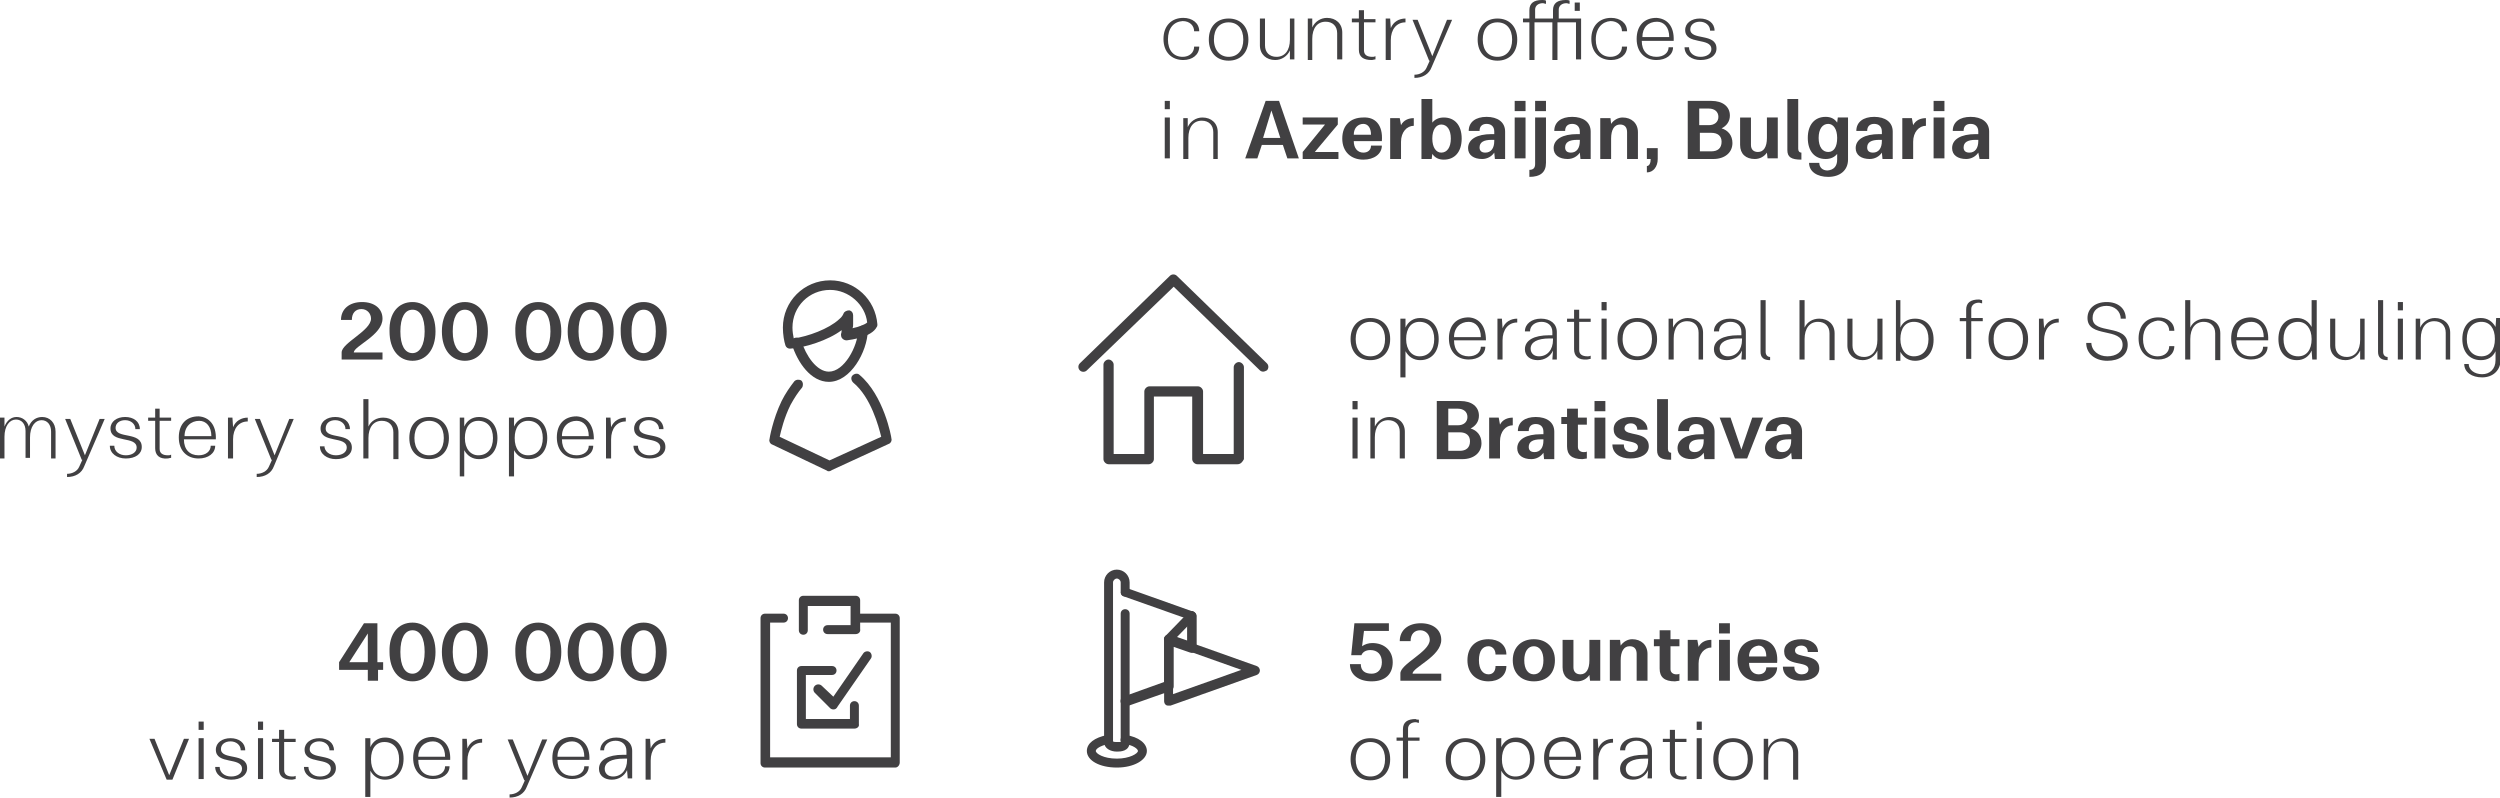 <!-- Generator: Adobe Illustrator 19.0.0, SVG Export Plug-In  -->
<svg version="1.1"
	 xmlns="http://www.w3.org/2000/svg" xmlns:xlink="http://www.w3.org/1999/xlink" xmlns:a="http://ns.adobe.com/AdobeSVGViewerExtensions/3.0/"
	 x="0px" y="0px" width="391.5px" height="124.9px" viewBox="0 0 391.5 124.9"
	 style="overflow:scroll;enable-background:new 0 0 391.5 124.9;" xml:space="preserve">
<style type="text/css">
	.st0{fill:#414042;}
</style>
<defs>
</defs>
<g>
	<g>
		<path class="st0" d="M197.8,58.2c-0.2,0-0.4-0.1-0.5-0.2l-13.5-13.1L170.2,58c-0.3,0.3-0.8,0.3-1.1,0c-0.3-0.3-0.3-0.8,0-1.1
			l14.1-13.7c0.3-0.3,0.8-0.3,1.1,0l14.1,13.7c0.3,0.3,0.3,0.8,0,1.1C198.2,58.1,198,58.2,197.8,58.2z"/>
	</g>
	<g>
		<path class="st0" d="M193.8,72.7h-6.3c-0.4,0-0.8-0.4-0.8-0.8v-9.8h-6v9.8c0,0.4-0.4,0.8-0.8,0.8h-6.3c-0.4,0-0.8-0.4-0.8-0.8
			V57.1c0-0.4,0.4-0.8,0.8-0.8c0.4,0,0.8,0.4,0.8,0.8v14h4.8v-9.8c0-0.4,0.4-0.8,0.8-0.8h7.6c0.4,0,0.8,0.4,0.8,0.8v9.8h4.8V57.5
			c0-0.4,0.4-0.8,0.8-0.8c0.4,0,0.8,0.4,0.8,0.8v14.4C194.6,72.3,194.3,72.7,193.8,72.7z"/>
	</g>
</g>
<g>
	<g>
		<path class="st0" d="M129.8,73.8c-0.1,0-0.2,0-0.3-0.1l-8.6-4.1c-0.3-0.1-0.5-0.5-0.4-0.8c0-0.1,0.5-3.1,1.9-6
			c0.6-1.2,1.3-2.2,2-3.1c0.3-0.3,0.8-0.3,1.1-0.1c0.3,0.3,0.3,0.8,0.1,1.1c-0.6,0.7-1.2,1.6-1.8,2.7c-1,2-1.5,4.1-1.7,5l7.8,3.7
			l8.1-3.7c-0.4-1.6-1.6-6.2-4.4-8.5c-0.3-0.3-0.4-0.8-0.1-1.1c0.3-0.3,0.8-0.4,1.1-0.1c3.8,3.2,5,9.7,5,10c0.1,0.3-0.1,0.7-0.4,0.8
			l-8.9,4.1C130,73.8,129.9,73.8,129.8,73.8z"/>
	</g>
	<g>
		<path class="st0" d="M129.8,59.8c-2.8,0-4.9-3-5.8-5.9c-0.1-0.4,0.1-0.8,0.5-1c0.4-0.1,0.8,0.1,1,0.5c0.7,2.3,2.4,4.8,4.3,4.8
			c2.4,0,4.5-3.9,4.6-6.5c0-0.4,0.4-0.8,0.8-0.7c0.4,0,0.8,0.4,0.7,0.8C135.8,55.1,133.2,59.8,129.8,59.8z"/>
	</g>
	<g>
		<path class="st0" d="M123.7,54.6c-0.3,0-0.6-0.2-0.7-0.5c-0.2-0.6-0.4-1.7-0.4-2.8c0-4.1,3.3-7.4,7.4-7.4c3.9,0,7.1,3,7.4,6.9
			c0,0.1,0,0.3-0.1,0.4c-0.8,1.6-4,2-4.7,2.1c-0.3,0-0.5-0.1-0.7-0.3c-0.2-0.2-0.2-0.5-0.2-0.7c0,0,0.1-0.2,0.1-0.6
			C129.7,53.3,125.9,54.5,123.7,54.6C123.7,54.6,123.7,54.6,123.7,54.6z M130,45.4c-3.3,0-5.9,2.6-5.9,5.9c0,0.6,0.1,1.2,0.2,1.7
			c2.2-0.3,5.5-1.5,7.1-3c0.5-0.4,0.6-0.7,0.7-0.9c0.1-0.3,0.5-0.5,0.9-0.5c0.4,0.1,0.6,0.4,0.6,0.8c0,0.5,0,0.9,0,1.3
			c0,0.3,0,0.5-0.1,0.7c1-0.2,2-0.6,2.3-0.9C135.5,47.7,132.9,45.4,130,45.4z"/>
	</g>
</g>
<g>
	<g>
		<path class="st0" d="M174.9,117.7C174.9,117.7,174.9,117.7,174.9,117.7c-1,0-2-0.5-2-1.5v-25c0-1.1,0.9-2,2-2s2,0.9,2,2v1.5
			c0,0.4-0.3,0.7-0.7,0.7s-0.7-0.3-0.7-0.7v-1.5c0-0.3-0.3-0.6-0.6-0.6c-0.3,0-0.6,0.3-0.6,0.6v24.9c0.1,0.1,0.4,0.1,0.6,0.1
			c0.1,0,0.4,0,0.6,0V96.1c0-0.4,0.3-0.7,0.7-0.7s0.7,0.3,0.7,0.7v20.1C176.9,117.7,175.4,117.7,174.9,117.7z"/>
	</g>
	<g>
		<path class="st0" d="M174.9,120.2c-2.7,0-4.7-1.1-4.7-2.6c0-1.2,1.2-2.1,3.2-2.5c0.4-0.1,0.8,0.2,0.8,0.6c0.1,0.4-0.2,0.8-0.6,0.8
			c-1.4,0.3-2,0.8-2,1.1c0,0.4,1.2,1.2,3.3,1.2c2,0,3.3-0.8,3.3-1.2c0-0.3-0.7-0.9-2.1-1.1c-0.4-0.1-0.7-0.4-0.6-0.8
			c0.1-0.4,0.4-0.7,0.8-0.6c2,0.3,3.3,1.3,3.3,2.5C179.6,119,177.6,120.2,174.9,120.2z"/>
	</g>
	<g>
		<path class="st0" d="M176.2,110.5c-0.3,0-0.6-0.2-0.7-0.5c-0.1-0.4,0.1-0.8,0.4-0.9l6.4-2.3v-6.7c0-0.2,0.1-0.5,0.3-0.6
			c0.2-0.1,0.4-0.2,0.7-0.1l2.6,0.9v-3.4l-9.9-3.5c-0.4-0.1-0.6-0.5-0.4-0.9c0.1-0.4,0.5-0.6,0.9-0.4l10.4,3.7
			c0.3,0.1,0.5,0.4,0.5,0.7v5c0,0.2-0.1,0.5-0.3,0.6c-0.2,0.1-0.4,0.2-0.7,0.1l-2.6-0.9v6.2c0,0.3-0.2,0.6-0.5,0.7l-6.8,2.4
			C176.3,110.5,176.3,110.5,176.2,110.5z"/>
	</g>
	<g>
		<path class="st0" d="M183,110.5c-0.1,0-0.3,0-0.4-0.1c-0.2-0.1-0.3-0.4-0.3-0.6v-9.6c0-0.2,0.1-0.5,0.3-0.6
			c0.2-0.1,0.4-0.2,0.7-0.1l13.5,4.8c0.3,0.1,0.5,0.4,0.5,0.7c0,0.3-0.2,0.6-0.5,0.7l-13.5,4.8C183.2,110.5,183.1,110.5,183,110.5z
			 M183.7,101.1v7.6l10.7-3.8L183.7,101.1z"/>
	</g>
	<g>
		<path class="st0" d="M183,100.8c-0.2,0-0.4-0.1-0.5-0.2c-0.3-0.3-0.3-0.7,0-1l3.6-3.7c0.3-0.3,0.7-0.3,1,0c0.3,0.3,0.3,0.7,0,1
			l-3.6,3.7C183.4,100.8,183.2,100.8,183,100.8z"/>
	</g>
</g>
<g>
	<path class="st0" d="M182.9,6.2c0,1.7,0.9,2.7,2.3,2.7c1,0,1.8-0.6,1.8-1.6h0.8c0,1.3-1.1,2.1-2.5,2.1c-1.8,0-3.1-1.2-3.1-3.3
		c0-2.1,1.3-3.3,3.1-3.3c1.4,0,2.5,0.8,2.5,2.1H187c0-0.9-0.7-1.6-1.8-1.6C183.8,3.4,182.9,4.4,182.9,6.2z"/>
	<path class="st0" d="M192.4,2.9c1.8,0,3.1,1.2,3.1,3.3c0,2.1-1.3,3.3-3.1,3.3c-1.8,0-3.1-1.2-3.1-3.3
		C189.3,4.1,190.6,2.9,192.4,2.9z M192.4,8.9c1.4,0,2.3-1,2.3-2.7s-0.9-2.7-2.3-2.7c-1.4,0-2.3,1-2.3,2.7S191.1,8.9,192.4,8.9z"/>
	<path class="st0" d="M201.9,2.9h0.8v6.4H202l0-1.4c-0.4,0.9-1.3,1.5-2.3,1.5c-1.4,0-2.4-0.9-2.4-2.3V2.9h0.8v4.2
		c0,1.1,0.7,1.8,1.8,1.8c1.3,0,2.1-1,2.1-2.7V2.9z"/>
	<path class="st0" d="M205.6,9.4h-0.8V2.9h0.7l0,1.4c0.4-0.9,1.3-1.5,2.3-1.5c1.4,0,2.4,0.9,2.4,2.3v4.2h-0.8V5.2
		c0-1.1-0.7-1.8-1.8-1.8c-1.3,0-2.1,1-2.1,2.7V9.4z"/>
	<path class="st0" d="M212.8,7.8V3.5h-1.1V2.9h1.1V1.6h0.8v1.4h1.8v0.5h-1.8v4.4c0,0.7,0.5,1,1.3,1c0.2,0,0.3,0,0.5-0.1v0.5
		c-0.2,0-0.4,0.1-0.6,0.1C213.5,9.4,212.8,8.9,212.8,7.8z"/>
	<path class="st0" d="M217.8,9.4H217V2.9h0.7l0.1,1.5c0.4-1,1.3-1.5,2.3-1.5v0.6c-1.4,0-2.3,1.1-2.3,2.8V9.4z"/>
	<path class="st0" d="M224.2,10.5c-0.4,1.1-1.4,1.7-2.7,1.7v-0.5c0.8,0,1.6-0.4,1.9-1.1l0.5-1.1h-0.1l-2.6-6.4h0.8l2.3,5.7l2.3-5.7
		h0.8L224.2,10.5z"/>
	<path class="st0" d="M234.5,2.9c1.8,0,3.1,1.2,3.1,3.3c0,2.1-1.3,3.3-3.1,3.3c-1.8,0-3.1-1.2-3.1-3.3
		C231.4,4.1,232.7,2.9,234.5,2.9z M234.5,8.9c1.4,0,2.3-1,2.3-2.7s-0.9-2.7-2.3-2.7c-1.4,0-2.3,1-2.3,2.7S233.1,8.9,234.5,8.9z"/>
	<path class="st0" d="M246.6,3.5h-2.7v5.9h-0.8V3.5h-2.8v5.9h-0.8V3.5h-1V2.9h1V1.6c0-1.1,0.7-1.6,2-1.6c0.2,0,0.4,0,0.6,0.1v0.5
		c-0.2,0-0.3-0.1-0.5-0.1c-0.7,0-1.2,0.4-1.2,1v1.4h2.8V1.6c0-1.1,0.7-1.6,2-1.6c0.2,0,0.4,0,0.6,0.1v0.5c-0.2,0-0.3-0.1-0.5-0.1
		c-0.7,0-1.2,0.4-1.2,1v1.4h3.5v6.4h-0.8V3.5z M246.6,0.4h0.8v1.3h-0.8V0.4z"/>
	<path class="st0" d="M249.9,6.2c0,1.7,0.9,2.7,2.3,2.7c1,0,1.8-0.6,1.8-1.6h0.8c0,1.3-1.1,2.1-2.5,2.1c-1.8,0-3.1-1.2-3.1-3.3
		c0-2.1,1.3-3.3,3.1-3.3c1.4,0,2.5,0.8,2.5,2.1H254c0-0.9-0.7-1.6-1.8-1.6C250.9,3.4,249.9,4.4,249.9,6.2z"/>
	<path class="st0" d="M262.1,6.4h-5c0,1.6,0.9,2.5,2.3,2.5c1.1,0,1.9-0.6,1.9-1.5h0.7c0,1.2-1.1,2-2.6,2c-1.8,0-3.1-1.2-3.1-3.3
		c0-2.1,1.2-3.3,3.1-3.3C261,2.9,262.2,4,262.1,6.4z M257.2,5.8h4.2c0-1.5-0.8-2.4-1.9-2.4C258.1,3.4,257.2,4.3,257.2,5.8z"/>
	<path class="st0" d="M264.5,7.4c0,0.9,0.8,1.5,1.8,1.5c1,0,1.7-0.5,1.7-1.2c0-1.9-4.1-0.6-4.1-3c0-1.1,1-1.8,2.3-1.8
		c1.3,0,2.3,0.7,2.3,1.9h-0.7c0-0.8-0.7-1.4-1.6-1.4s-1.5,0.5-1.5,1.2c0,1.8,4.1,0.5,4.1,3c0,1.1-1,1.8-2.5,1.8
		c-1.4,0-2.5-0.8-2.5-2H264.5z"/>
	<path class="st0" d="M182.4,15.8h0.8v1.3h-0.8V15.8z M182.4,18.4h0.8v6.4h-0.8V18.4z"/>
	<path class="st0" d="M186.1,24.9h-0.8v-6.4h0.7l0,1.4c0.4-0.9,1.3-1.5,2.3-1.5c1.4,0,2.4,0.9,2.4,2.3v4.2H190v-4.2
		c0-1.1-0.7-1.8-1.8-1.8c-1.3,0-2.1,1-2.1,2.7V24.9z"/>
	<path class="st0" d="M198.2,15.8h2.1l3.1,9h-1.8l-0.7-2.1h-3.3l-0.7,2.1H195L198.2,15.8z M197.8,21.6h2.7l-1.4-4.3L197.8,21.6z"/>
	<path class="st0" d="M204.1,18.4h5.4v1.1l-3.6,4.3h3.7v1.1H204v-1.1l3.5-4.3h-3.5V18.4z"/>
	<path class="st0" d="M216.4,22.1H212c0,1.1,0.6,1.8,1.5,1.8c0.7,0,1.2-0.4,1.2-1.1h1.7c0,1.3-1.2,2.2-2.9,2.2
		c-1.9,0-3.3-1.2-3.3-3.3c0-2.1,1.3-3.3,3.3-3.3C215.3,18.3,216.6,19.5,216.4,22.1z M212,21.1h2.7c0-1.1-0.5-1.7-1.2-1.7
		C212.7,19.4,212,20,212,21.1z"/>
	<path class="st0" d="M219.4,24.9h-1.7v-6.4h1.5l0.2,1.1c0.4-0.8,1.2-1.1,2-1.1v1.2c-1.1,0-2,1-2,2.5V24.9z"/>
	<path class="st0" d="M222.6,15.5h1.7v3.7c0.4-0.5,1-0.8,1.8-0.8c1.7,0,2.8,1.2,2.8,3.3c0,2.1-1.1,3.3-2.8,3.3
		c-0.8,0-1.4-0.3-1.8-0.9l-0.1,0.8h-1.6V15.5z M225.7,23.9c0.9,0,1.5-0.8,1.5-2.2s-0.6-2.2-1.5-2.2c-0.8,0-1.4,0.8-1.4,2.2
		S224.9,23.9,225.7,23.9z"/>
	<path class="st0" d="M234,23.9c-0.4,0.6-1.1,1-1.9,1c-1.3,0-2.2-0.6-2.2-1.7c0-1.4,1.4-2.2,3.7-2.2h0.4v-0.4c0-0.8-0.5-1.2-1.2-1.2
		c-0.7,0-1.1,0.4-1.1,1.1h-1.7c0-1.4,1.1-2.2,2.8-2.2c1.7,0,2.9,0.8,2.9,2.3v4.3h-1.6L234,23.9z M233.6,21.9c-1.3,0-1.9,0.4-1.9,1.2
		c0,0.5,0.3,0.8,0.9,0.8c0.9,0,1.4-0.7,1.4-1.8v-0.2H233.6z"/>
	<path class="st0" d="M237.2,15.8h1.7v1.6h-1.7V15.8z M237.2,18.4h1.7v6.4h-1.7V18.4z"/>
	<path class="st0" d="M242.1,25.5c0,1.5-0.9,2.2-2.6,2.2v-1.1c0.6,0,0.9-0.3,0.9-0.9v-7.3h1.7V25.5z M240.4,15.8h1.7v1.6h-1.7V15.8z
		"/>
	<path class="st0" d="M247.4,23.9c-0.4,0.6-1.1,1-1.9,1c-1.3,0-2.2-0.6-2.2-1.7c0-1.4,1.4-2.2,3.7-2.2h0.4v-0.4
		c0-0.8-0.5-1.2-1.2-1.2c-0.7,0-1.1,0.4-1.1,1.1h-1.7c0-1.4,1.1-2.2,2.8-2.2c1.7,0,2.9,0.8,2.9,2.3v4.3h-1.6L247.4,23.9z M247,21.9
		c-1.3,0-1.9,0.4-1.9,1.2c0,0.5,0.3,0.8,0.9,0.8c0.9,0,1.4-0.7,1.4-1.8v-0.2H247z"/>
	<path class="st0" d="M252.3,24.9h-1.7v-6.4h1.6l0.1,0.9c0.4-0.6,1.1-1,1.8-1c1.4,0,2.4,0.9,2.4,2.3v4.2h-1.7v-4.2
		c0-0.8-0.4-1.2-1.1-1.2c-0.9,0-1.4,0.8-1.4,2.2V24.9z"/>
	<path class="st0" d="M257.9,23.2h1.7v1.7c0,1.2-0.7,2.1-1.7,2.1V26c0.4,0,0.6-0.5,0.6-1.1h-0.6V23.2z"/>
	<path class="st0" d="M264.3,15.8h3.7c1.8,0,2.9,0.9,2.9,2.3c0,0.9-0.5,1.6-1.3,2c1,0.3,1.7,1.1,1.7,2.3c0,1.5-1.2,2.5-3,2.5h-4
		V15.8z M266.1,17v2.6h1.5c0.9,0,1.5-0.5,1.5-1.3s-0.6-1.3-1.5-1.3H266.1z M268,23.7c1,0,1.6-0.5,1.6-1.5c0-0.9-0.6-1.4-1.6-1.4
		h-1.8v2.9H268z"/>
	<path class="st0" d="M276.7,18.4h1.7v6.4h-1.6l-0.1-0.9c-0.4,0.6-1.1,1-1.9,1c-1.4,0-2.3-0.8-2.3-2.2v-4.3h1.7v4.3
		c0,0.7,0.4,1.1,1.1,1.1c0.9,0,1.4-0.8,1.4-2.2V18.4z"/>
	<path class="st0" d="M279.9,15.5h1.7v7.8c0,0.4,0.2,0.6,0.5,0.6v1.1c-1.6,0-2.2-0.4-2.2-1.5V15.5z"/>
	<path class="st0" d="M287.7,25v-0.9c-0.4,0.5-1,0.8-1.8,0.8c-1.7,0-2.8-1.2-2.8-3.3c0-2.1,1.1-3.3,2.8-3.3c0.8,0,1.4,0.3,1.8,0.9
		l0.1-0.8h1.6V25c0,1.7-1.3,2.7-3.1,2.7c-1.7,0-3-0.8-3-2.2h1.6c0,0.7,0.5,1.2,1.3,1.2C287.2,26.6,287.7,26,287.7,25z M286.3,19.4
		c-0.9,0-1.5,0.8-1.5,2.2s0.6,2.2,1.5,2.2c0.9,0,1.4-0.8,1.4-2.2S287.1,19.4,286.3,19.4z"/>
	<path class="st0" d="M294.7,23.9c-0.4,0.6-1.1,1-1.9,1c-1.3,0-2.2-0.6-2.2-1.7c0-1.4,1.4-2.2,3.7-2.2h0.4v-0.4
		c0-0.8-0.5-1.2-1.2-1.2c-0.7,0-1.1,0.4-1.1,1.1h-1.7c0-1.4,1.1-2.2,2.8-2.2c1.7,0,2.9,0.8,2.9,2.3v4.3h-1.6L294.7,23.9z
		 M294.3,21.9c-1.3,0-1.9,0.4-1.9,1.2c0,0.5,0.3,0.8,0.9,0.8c0.9,0,1.4-0.7,1.4-1.8v-0.2H294.3z"/>
	<path class="st0" d="M299.6,24.9h-1.7v-6.4h1.5l0.2,1.1c0.4-0.8,1.2-1.1,2-1.1v1.2c-1.1,0-2,1-2,2.5V24.9z"/>
	<path class="st0" d="M302.8,15.8h1.7v1.6h-1.7V15.8z M302.8,18.4h1.7v6.4h-1.7V18.4z"/>
	<path class="st0" d="M309.8,23.9c-0.4,0.6-1.1,1-1.9,1c-1.3,0-2.2-0.6-2.2-1.7c0-1.4,1.4-2.2,3.7-2.2h0.4v-0.4
		c0-0.8-0.5-1.2-1.2-1.2c-0.7,0-1.1,0.4-1.1,1.1h-1.7c0-1.4,1.1-2.2,2.8-2.2c1.7,0,2.9,0.8,2.9,2.3v4.3H310L309.8,23.9z M309.4,21.9
		c-1.3,0-1.9,0.4-1.9,1.2c0,0.5,0.3,0.8,0.9,0.8c0.9,0,1.4-0.7,1.4-1.8v-0.2H309.4z"/>
</g>
<g>
	<path class="st0" d="M214.6,49.8c1.8,0,3.1,1.2,3.1,3.3c0,2.1-1.3,3.3-3.1,3.3c-1.8,0-3.1-1.2-3.1-3.3
		C211.5,51,212.8,49.8,214.6,49.8z M214.6,55.8c1.4,0,2.3-1,2.3-2.7s-0.9-2.7-2.3-2.7c-1.4,0-2.3,1-2.3,2.7S213.2,55.8,214.6,55.8z"
		/>
	<path class="st0" d="M219.4,49.9h0.7l0,1.4c0.4-0.9,1.2-1.5,2.3-1.5c1.7,0,2.9,1.2,2.9,3.3c0,2.1-1.2,3.3-2.9,3.3
		c-1,0-1.8-0.5-2.3-1.4v4.1h-0.8V49.9z M222.3,55.8c1.4,0,2.3-1,2.3-2.7s-0.9-2.7-2.3-2.7c-1.3,0-2.1,1-2.1,2.7
		S221.1,55.8,222.3,55.8z"/>
	<path class="st0" d="M232.7,53.3h-5c0,1.6,0.9,2.5,2.3,2.5c1.1,0,1.9-0.6,1.9-1.5h0.7c0,1.2-1.1,2-2.6,2c-1.8,0-3.1-1.2-3.1-3.3
		c0-2.1,1.2-3.3,3.1-3.3C231.6,49.8,232.7,51,232.7,53.3z M227.7,52.8h4.2c0-1.5-0.8-2.4-1.9-2.4C228.7,50.4,227.7,51.3,227.7,52.8z
		"/>
	<path class="st0" d="M235.3,56.3h-0.8v-6.4h0.7l0.1,1.5c0.4-1,1.3-1.5,2.3-1.5v0.6c-1.4,0-2.3,1.1-2.3,2.8V56.3z"/>
	<path class="st0" d="M243.2,54.9c-0.4,0.9-1.3,1.5-2.4,1.5c-1.1,0-2-0.6-2-1.7c0-1.4,1.4-2.2,3.8-2.2h0.5V52c0-1-0.7-1.6-1.7-1.6
		c-1,0-1.8,0.6-1.8,1.5h-0.8c0-1.2,1.1-2,2.5-2c1.5,0,2.5,0.8,2.5,2.1v4.3h-0.7L243.2,54.9z M242.7,53c-2,0-3,0.6-3,1.6
		c0,0.7,0.5,1.2,1.3,1.2c1.3,0,2.2-1,2.2-2.6V53H242.7z"/>
	<path class="st0" d="M246.5,54.7v-4.3h-1.1v-0.5h1.1v-1.4h0.8v1.4h1.8v0.5h-1.8v4.4c0,0.7,0.5,1,1.3,1c0.2,0,0.3,0,0.5-0.1v0.5
		c-0.2,0-0.4,0.1-0.6,0.1C247.2,56.4,246.5,55.8,246.5,54.7z"/>
	<path class="st0" d="M250.8,47.3h0.8v1.3h-0.8V47.3z M250.8,49.9h0.8v6.4h-0.8V49.9z"/>
	<path class="st0" d="M256.4,49.8c1.8,0,3.1,1.2,3.1,3.3c0,2.1-1.3,3.3-3.1,3.3c-1.8,0-3.1-1.2-3.1-3.3
		C253.3,51,254.6,49.8,256.4,49.8z M256.4,55.8c1.4,0,2.3-1,2.3-2.7s-0.9-2.7-2.3-2.7c-1.4,0-2.3,1-2.3,2.7S255.1,55.8,256.4,55.8z"
		/>
	<path class="st0" d="M262.1,56.3h-0.8v-6.4h0.7l0,1.4c0.4-0.9,1.3-1.5,2.3-1.5c1.4,0,2.4,0.9,2.4,2.3v4.2H266v-4.2
		c0-1.1-0.7-1.8-1.8-1.8c-1.3,0-2.1,1-2.1,2.7V56.3z"/>
	<path class="st0" d="M272.8,54.9c-0.4,0.9-1.3,1.5-2.4,1.5c-1.1,0-2-0.6-2-1.7c0-1.4,1.4-2.2,3.8-2.2h0.5V52c0-1-0.7-1.6-1.7-1.6
		c-1,0-1.8,0.6-1.8,1.5h-0.8c0-1.2,1.1-2,2.5-2c1.5,0,2.5,0.8,2.5,2.1v4.3h-0.7L272.8,54.9z M272.3,53c-2,0-3,0.6-3,1.6
		c0,0.7,0.5,1.2,1.3,1.2c1.3,0,2.2-1,2.2-2.6V53H272.3z"/>
	<path class="st0" d="M275.7,47h0.8v8.1c0,0.5,0.3,0.8,0.7,0.8v0.5c-1,0-1.5-0.4-1.5-1.3V47z"/>
	<path class="st0" d="M282.6,56.3h-0.8V47h0.8v4.3c0.4-0.9,1.3-1.4,2.3-1.4c1.4,0,2.4,0.9,2.4,2.3v4.2h-0.8v-4.2
		c0-1.1-0.7-1.8-1.8-1.8c-1.3,0-2.1,1-2.1,2.7V56.3z"/>
	<path class="st0" d="M294,49.9h0.8v6.4H294l0-1.4c-0.4,0.9-1.3,1.5-2.3,1.5c-1.4,0-2.4-0.9-2.4-2.3v-4.2h0.8v4.2
		c0,1.1,0.7,1.8,1.8,1.8c1.3,0,2.1-1,2.1-2.7V49.9z"/>
	<path class="st0" d="M296.8,47h0.8v4.3c0.4-0.9,1.2-1.4,2.3-1.4c1.7,0,2.9,1.2,2.9,3.3c0,2.1-1.2,3.3-2.9,3.3c-1,0-1.8-0.5-2.3-1.4
		l0,1.4h-0.7V47z M299.7,55.8c1.4,0,2.3-1,2.3-2.7s-0.9-2.7-2.3-2.7c-1.3,0-2.1,1-2.1,2.7S298.5,55.8,299.7,55.8z"/>
	<path class="st0" d="M310.4,47v0.5c-0.2,0-0.3-0.1-0.5-0.1c-0.7,0-1.2,0.4-1.2,1v1.4h1.8v0.5h-1.8v5.9h-0.8v-5.9h-1v-0.5h1v-1.3
		c0-1.1,0.7-1.6,2-1.6C310.1,46.9,310.2,47,310.4,47z"/>
	<path class="st0" d="M314.5,49.8c1.8,0,3.1,1.2,3.1,3.3c0,2.1-1.3,3.3-3.1,3.3c-1.8,0-3.1-1.2-3.1-3.3
		C311.4,51,312.7,49.8,314.5,49.8z M314.5,55.8c1.4,0,2.3-1,2.3-2.7s-0.9-2.7-2.3-2.7c-1.4,0-2.3,1-2.3,2.7S313.1,55.8,314.5,55.8z"
		/>
	<path class="st0" d="M320.1,56.3h-0.8v-6.4h0.7l0.1,1.5c0.4-1,1.3-1.5,2.3-1.5v0.6c-1.4,0-2.3,1.1-2.3,2.8V56.3z"/>
	<path class="st0" d="M327.5,53.6c0,1.3,1.1,2.2,2.5,2.2c1.4,0,2.4-0.7,2.4-1.8c0-2.8-5.5-1-5.5-4.2c0-1.5,1.2-2.5,3-2.5s3,1,3,2.6
		h-0.8c0-1.2-1-2-2.2-2c-1.3,0-2.2,0.7-2.2,1.9c0,2.7,5.5,0.8,5.5,4.2c0,1.6-1.3,2.5-3.2,2.5c-1.9,0-3.3-1.1-3.3-2.8H327.5z"/>
	<path class="st0" d="M335.6,53.1c0,1.7,0.9,2.7,2.3,2.7c1,0,1.8-0.6,1.8-1.6h0.8c0,1.3-1.1,2.1-2.5,2.1c-1.8,0-3.1-1.2-3.1-3.3
		c0-2.1,1.3-3.3,3.1-3.3c1.4,0,2.5,0.8,2.5,2.1h-0.8c0-0.9-0.7-1.6-1.8-1.6C336.5,50.4,335.6,51.4,335.6,53.1z"/>
	<path class="st0" d="M343,56.3h-0.8V47h0.8v4.3c0.4-0.9,1.3-1.4,2.3-1.4c1.4,0,2.4,0.9,2.4,2.3v4.2h-0.8v-4.2
		c0-1.1-0.7-1.8-1.8-1.8c-1.3,0-2.1,1-2.1,2.7V56.3z"/>
	<path class="st0" d="M355.2,53.3h-5c0,1.6,0.9,2.5,2.3,2.5c1.1,0,1.9-0.6,1.9-1.5h0.7c0,1.2-1.1,2-2.6,2c-1.8,0-3.1-1.2-3.1-3.3
		c0-2.1,1.2-3.3,3.1-3.3C354.1,49.8,355.3,51,355.2,53.3z M350.3,52.8h4.2c0-1.5-0.8-2.4-1.9-2.4C351.2,50.4,350.3,51.3,350.3,52.8z
		"/>
	<path class="st0" d="M362.8,56.3h-0.7l-0.1-1.4c-0.4,0.9-1.2,1.5-2.3,1.5c-1.7,0-2.9-1.2-2.9-3.3c0-2.1,1.2-3.3,2.9-3.3
		c1,0,1.8,0.5,2.3,1.4V47h0.8V56.3z M359.9,50.4c-1.4,0-2.3,1-2.3,2.7s0.9,2.7,2.3,2.7c1.3,0,2.1-1,2.1-2.7S361.1,50.4,359.9,50.4z"
		/>
	<path class="st0" d="M369.5,49.9h0.8v6.4h-0.7l0-1.4c-0.4,0.9-1.3,1.5-2.3,1.5c-1.4,0-2.4-0.9-2.4-2.3v-4.2h0.8v4.2
		c0,1.1,0.7,1.8,1.8,1.8c1.3,0,2.1-1,2.1-2.7V49.9z"/>
	<path class="st0" d="M372.4,47h0.8v8.1c0,0.5,0.3,0.8,0.7,0.8v0.5c-1,0-1.5-0.4-1.5-1.3V47z"/>
	<path class="st0" d="M375.5,47.3h0.8v1.3h-0.8V47.3z M375.5,49.9h0.8v6.4h-0.8V49.9z"/>
	<path class="st0" d="M379.1,56.3h-0.8v-6.4h0.7l0,1.4c0.4-0.9,1.3-1.5,2.3-1.5c1.4,0,2.4,0.9,2.4,2.3v4.2H383v-4.2
		c0-1.1-0.7-1.8-1.8-1.8c-1.3,0-2.1,1-2.1,2.7V56.3z"/>
	<path class="st0" d="M390.8,56.4V55c-0.4,0.9-1.2,1.4-2.3,1.4c-1.7,0-2.9-1.2-2.9-3.3c0-2.1,1.2-3.3,2.9-3.3c1,0,1.8,0.5,2.3,1.4
		l0.1-1.4h0.7v6.5c0,1.7-1.2,2.8-2.9,2.8c-1.6,0-2.8-0.8-2.8-2.1h0.7c0,0.9,0.9,1.6,2.1,1.6C389.9,58.6,390.8,57.8,390.8,56.4z
		 M388.6,50.4c-1.4,0-2.3,1-2.3,2.7s0.9,2.7,2.3,2.7c1.3,0,2.1-1,2.1-2.7S389.9,50.4,388.6,50.4z"/>
	<path class="st0" d="M211.8,62.8h0.8v1.3h-0.8V62.8z M211.8,65.4h0.8v6.4h-0.8V65.4z"/>
	<path class="st0" d="M215.4,71.8h-0.8v-6.4h0.7l0,1.4c0.4-0.9,1.3-1.5,2.3-1.5c1.4,0,2.4,0.9,2.4,2.3v4.2h-0.8v-4.2
		c0-1.1-0.7-1.8-1.8-1.8c-1.3,0-2.1,1-2.1,2.7V71.8z"/>
	<path class="st0" d="M225,62.8h3.7c1.8,0,2.9,0.9,2.9,2.3c0,0.9-0.5,1.6-1.3,2c1,0.3,1.7,1.1,1.7,2.3c0,1.5-1.2,2.5-3,2.5h-4V62.8z
		 M226.8,64v2.6h1.5c0.9,0,1.5-0.5,1.5-1.3s-0.6-1.3-1.5-1.3H226.8z M228.6,70.6c1,0,1.6-0.5,1.6-1.5c0-0.9-0.6-1.4-1.6-1.4h-1.8
		v2.9H228.6z"/>
	<path class="st0" d="M234.9,71.8h-1.7v-6.4h1.5l0.2,1.1c0.4-0.8,1.2-1.1,2-1.1v1.2c-1.1,0-2,1-2,2.5V71.8z"/>
	<path class="st0" d="M241.7,70.9c-0.4,0.6-1.1,1-1.9,1c-1.3,0-2.2-0.6-2.2-1.7c0-1.4,1.4-2.2,3.7-2.2h0.4v-0.4
		c0-0.8-0.5-1.2-1.2-1.2c-0.7,0-1.1,0.4-1.1,1.1h-1.7c0-1.4,1.1-2.2,2.8-2.2c1.7,0,2.9,0.8,2.9,2.3v4.3h-1.6L241.7,70.9z
		 M241.3,68.8c-1.3,0-1.9,0.4-1.9,1.2c0,0.5,0.3,0.8,0.9,0.8c0.9,0,1.4-0.7,1.4-1.8v-0.2H241.3z"/>
	<path class="st0" d="M245.4,69.9v-3.5h-0.9v-1.1h0.9V64h1.7v1.4h1.4v1.1h-1.4V70c0,0.5,0.4,0.8,0.9,0.8c0.2,0,0.4,0,0.5-0.1v1.1
		c-0.2,0-0.5,0.1-0.7,0.1C246.1,71.9,245.4,71.2,245.4,69.9z"/>
	<path class="st0" d="M249.7,62.8h1.7v1.6h-1.7V62.8z M249.7,65.4h1.7v6.4h-1.7V65.4z"/>
	<path class="st0" d="M254.3,69.7c0,0.7,0.5,1.1,1.1,1.1c0.7,0,1.1-0.3,1.1-0.8c0-1.4-3.8-0.3-3.8-2.8c0-1.2,1.1-1.9,2.7-1.9
		c1.5,0,2.6,0.8,2.6,2h-1.6c0-0.6-0.4-1-1-1c-0.6,0-1,0.3-1,0.8c0,1.3,3.8,0.3,3.8,2.8c0,1.2-1.2,1.9-2.9,1.9
		c-1.6,0-2.8-0.8-2.8-2.2H254.3z"/>
	<path class="st0" d="M259.5,62.5h1.7v7.8c0,0.4,0.2,0.6,0.5,0.6v1.1c-1.6,0-2.2-0.4-2.2-1.5V62.5z"/>
	<path class="st0" d="M266.8,70.9c-0.4,0.6-1.1,1-1.9,1c-1.3,0-2.2-0.6-2.2-1.7c0-1.4,1.4-2.2,3.7-2.2h0.4v-0.4
		c0-0.8-0.5-1.2-1.2-1.2c-0.7,0-1.1,0.4-1.1,1.1h-1.7c0-1.4,1.1-2.2,2.8-2.2c1.7,0,2.9,0.8,2.9,2.3v4.3h-1.6L266.8,70.9z
		 M266.4,68.8c-1.3,0-1.9,0.4-1.9,1.2c0,0.5,0.3,0.8,0.9,0.8c0.9,0,1.4-0.7,1.4-1.8v-0.2H266.4z"/>
	<path class="st0" d="M273.6,71.8h-1.9l-2.4-6.4h1.7l1.7,5l1.7-5h1.7L273.6,71.8z"/>
	<path class="st0" d="M280.5,70.9c-0.4,0.6-1.1,1-1.9,1c-1.3,0-2.2-0.6-2.2-1.7c0-1.4,1.4-2.2,3.7-2.2h0.4v-0.4
		c0-0.8-0.5-1.2-1.2-1.2c-0.7,0-1.1,0.4-1.1,1.1h-1.7c0-1.4,1.1-2.2,2.8-2.2c1.7,0,2.9,0.8,2.9,2.3v4.3h-1.6L280.5,70.9z
		 M280.1,68.8c-1.3,0-1.9,0.4-1.9,1.2c0,0.5,0.3,0.8,0.9,0.8c0.9,0,1.4-0.7,1.4-1.8v-0.2H280.1z"/>
</g>
<g>
	<path class="st0" d="M58.1,49.9c0-0.8-0.6-1.5-1.5-1.5c-0.9,0-1.5,0.6-1.5,1.7h-1.7c0-1.7,1.3-2.8,3.3-2.8c1.9,0,3.2,1,3.2,2.6
		c0,2.6-4.5,4.3-4.5,5.3h4.5v1.1h-6.4v-1.1C53.5,53.7,58.1,51.8,58.1,49.9z"/>
	<path class="st0" d="M64.6,47.3c2.1,0,3.6,1.7,3.6,4.6c0,2.9-1.5,4.6-3.6,4.6s-3.6-1.7-3.6-4.6C60.9,49,62.4,47.3,64.6,47.3z
		 M64.6,55.3c1.1,0,1.9-1.2,1.9-3.4s-0.7-3.4-1.9-3.4s-1.9,1.2-1.9,3.4S63.4,55.3,64.6,55.3z"/>
	<path class="st0" d="M72.8,47.3c2.1,0,3.6,1.7,3.6,4.6c0,2.9-1.5,4.6-3.6,4.6s-3.6-1.7-3.6-4.6C69.2,49,70.7,47.3,72.8,47.3z
		 M72.8,55.3c1.1,0,1.9-1.2,1.9-3.4s-0.7-3.4-1.9-3.4s-1.9,1.2-1.9,3.4S71.7,55.3,72.8,55.3z"/>
	<path class="st0" d="M84.3,47.3c2.1,0,3.6,1.7,3.6,4.6c0,2.9-1.5,4.6-3.6,4.6s-3.6-1.7-3.6-4.6C80.6,49,82.1,47.3,84.3,47.3z
		 M84.3,55.3c1.1,0,1.9-1.2,1.9-3.4s-0.7-3.4-1.9-3.4s-1.9,1.2-1.9,3.4S83.1,55.3,84.3,55.3z"/>
	<path class="st0" d="M92.5,47.3c2.1,0,3.6,1.7,3.6,4.6c0,2.9-1.5,4.6-3.6,4.6s-3.6-1.7-3.6-4.6C88.9,49,90.4,47.3,92.5,47.3z
		 M92.5,55.3c1.1,0,1.9-1.2,1.9-3.4s-0.7-3.4-1.9-3.4s-1.9,1.2-1.9,3.4S91.4,55.3,92.5,55.3z"/>
	<path class="st0" d="M100.8,47.3c2.1,0,3.6,1.7,3.6,4.6c0,2.9-1.5,4.6-3.6,4.6s-3.6-1.7-3.6-4.6C97.1,49,98.6,47.3,100.8,47.3z
		 M100.8,55.3c1.1,0,1.9-1.2,1.9-3.4s-0.7-3.4-1.9-3.4s-1.9,1.2-1.9,3.4S99.6,55.3,100.8,55.3z"/>
	<path class="st0" d="M0.8,71.8H0v-6.4h0.7l0,1.4c0.4-1,1.1-1.5,1.9-1.5c0.9,0,1.7,0.6,1.9,1.5c0.4-1,1.2-1.5,2.1-1.5
		c1.2,0,2.1,0.9,2.1,2.3v4.2H8v-4.2c0-1.1-0.6-1.8-1.5-1.8c-1,0-1.8,1-1.8,2.7v3.2H4v-4.2c0-1.1-0.6-1.8-1.5-1.8c-1,0-1.8,1-1.8,2.7
		V71.8z"/>
	<path class="st0" d="M13.2,73c-0.4,1.1-1.4,1.7-2.7,1.7v-0.5c0.8,0,1.6-0.4,1.9-1.1l0.5-1.1h-0.1l-2.6-6.4H11l2.3,5.7l2.3-5.7h0.8
		L13.2,73z"/>
	<path class="st0" d="M17.9,69.8c0,0.9,0.8,1.5,1.8,1.5c1,0,1.7-0.5,1.7-1.2c0-1.9-4.1-0.6-4.1-3c0-1.1,1-1.8,2.3-1.8
		c1.3,0,2.3,0.7,2.3,1.9h-0.7c0-0.8-0.7-1.4-1.6-1.4s-1.5,0.5-1.5,1.2c0,1.8,4.1,0.5,4.1,3c0,1.1-1,1.8-2.5,1.8
		c-1.4,0-2.5-0.8-2.5-2H17.9z"/>
	<path class="st0" d="M24.3,70.2v-4.3h-1.1v-0.5h1.1V64H25v1.4h1.8v0.5H25v4.4c0,0.7,0.5,1,1.3,1c0.2,0,0.3,0,0.5-0.1v0.5
		c-0.2,0-0.4,0.1-0.6,0.1C25,71.9,24.3,71.3,24.3,70.2z"/>
	<path class="st0" d="M33.8,68.8h-5c0,1.6,0.9,2.5,2.3,2.5c1.1,0,1.9-0.6,1.9-1.5h0.7c0,1.2-1.1,2-2.6,2c-1.8,0-3.1-1.2-3.1-3.3
		c0-2.1,1.2-3.3,3.1-3.3C32.7,65.3,33.9,66.5,33.8,68.8z M28.9,68.3h4.2c0-1.5-0.8-2.4-1.9-2.4C29.9,65.9,28.9,66.8,28.9,68.3z"/>
	<path class="st0" d="M36.5,71.8h-0.8v-6.4h0.7l0.1,1.5c0.4-1,1.3-1.5,2.3-1.5v0.6c-1.4,0-2.3,1.1-2.3,2.8V71.8z"/>
	<path class="st0" d="M42.9,73c-0.4,1.1-1.4,1.7-2.7,1.7v-0.5c0.8,0,1.6-0.4,1.9-1.1l0.5-1.1h-0.1l-2.6-6.4h0.8l2.3,5.7l2.3-5.7H46
		L42.9,73z"/>
	<path class="st0" d="M50.8,69.8c0,0.9,0.8,1.5,1.8,1.5c1,0,1.7-0.5,1.7-1.2c0-1.9-4.1-0.6-4.1-3c0-1.1,1-1.8,2.3-1.8
		c1.3,0,2.3,0.7,2.3,1.9h-0.7c0-0.8-0.7-1.4-1.6-1.4S51,66.3,51,67.1c0,1.8,4.1,0.5,4.1,3c0,1.1-1,1.8-2.5,1.8c-1.4,0-2.5-0.8-2.5-2
		H50.8z"/>
	<path class="st0" d="M57.7,71.8h-0.8v-9.3h0.8v4.3c0.4-0.9,1.3-1.4,2.3-1.4c1.4,0,2.4,0.9,2.4,2.3v4.2h-0.8v-4.2
		c0-1.1-0.7-1.8-1.8-1.8c-1.3,0-2.1,1-2.1,2.7V71.8z"/>
	<path class="st0" d="M67.2,65.3c1.8,0,3.1,1.2,3.1,3.3c0,2.1-1.3,3.3-3.1,3.3c-1.8,0-3.1-1.2-3.1-3.3
		C64.1,66.5,65.3,65.3,67.2,65.3z M67.2,71.3c1.4,0,2.3-1,2.3-2.7s-0.9-2.7-2.3-2.7c-1.4,0-2.3,1-2.3,2.7S65.8,71.3,67.2,71.3z"/>
	<path class="st0" d="M72,65.4h0.7l0,1.4c0.4-0.9,1.2-1.5,2.3-1.5c1.7,0,2.9,1.2,2.9,3.3c0,2.1-1.2,3.3-2.9,3.3
		c-1,0-1.8-0.5-2.3-1.4v4.1H72V65.4z M74.9,71.3c1.4,0,2.3-1,2.3-2.7s-0.9-2.7-2.3-2.7c-1.3,0-2.1,1-2.1,2.7S73.7,71.3,74.9,71.3z"
		/>
	<path class="st0" d="M79.8,65.4h0.7l0,1.4c0.4-0.9,1.2-1.5,2.3-1.5c1.7,0,2.9,1.2,2.9,3.3c0,2.1-1.2,3.3-2.9,3.3
		c-1,0-1.8-0.5-2.3-1.4v4.1h-0.8V65.4z M82.7,71.3c1.4,0,2.3-1,2.3-2.7s-0.9-2.7-2.3-2.7c-1.3,0-2.1,1-2.1,2.7S81.4,71.3,82.7,71.3z
		"/>
	<path class="st0" d="M93,68.8h-5c0,1.6,0.9,2.5,2.3,2.5c1.1,0,1.9-0.6,1.9-1.5h0.7c0,1.2-1.1,2-2.6,2c-1.8,0-3.1-1.2-3.1-3.3
		c0-2.1,1.2-3.3,3.1-3.3C91.9,65.3,93,66.5,93,68.8z M88,68.3h4.2c0-1.5-0.8-2.4-1.9-2.4C89,65.9,88,66.8,88,68.3z"/>
	<path class="st0" d="M95.7,71.8h-0.8v-6.4h0.7l0.1,1.5c0.4-1,1.3-1.5,2.3-1.5v0.6c-1.4,0-2.3,1.1-2.3,2.8V71.8z"/>
	<path class="st0" d="M99.9,69.8c0,0.9,0.8,1.5,1.8,1.5c1,0,1.7-0.5,1.7-1.2c0-1.9-4.1-0.6-4.1-3c0-1.1,1-1.8,2.3-1.8
		c1.3,0,2.3,0.7,2.3,1.9h-0.7c0-0.8-0.7-1.4-1.6-1.4s-1.5,0.5-1.5,1.2c0,1.8,4.1,0.5,4.1,3c0,1.1-1,1.8-2.5,1.8
		c-1.4,0-2.5-0.8-2.5-2H99.9z"/>
</g>
<g>
	<path class="st0" d="M57.6,104.9h-4.5v-1.2l3.9-6.1h2.1v6.1H60v1.2h-0.8v1.7h-1.6V104.9z M57.6,103.7v-4.5l-2.9,4.5H57.6z"/>
	<path class="st0" d="M64.6,97.5c2.1,0,3.6,1.7,3.6,4.6c0,2.9-1.5,4.6-3.6,4.6s-3.6-1.7-3.6-4.6C60.9,99.2,62.4,97.5,64.6,97.5z
		 M64.6,105.5c1.1,0,1.9-1.2,1.9-3.4s-0.7-3.4-1.9-3.4s-1.9,1.2-1.9,3.4S63.4,105.5,64.6,105.5z"/>
	<path class="st0" d="M72.8,97.5c2.1,0,3.6,1.7,3.6,4.6c0,2.9-1.5,4.6-3.6,4.6s-3.6-1.7-3.6-4.6C69.2,99.2,70.7,97.5,72.8,97.5z
		 M72.8,105.5c1.1,0,1.9-1.2,1.9-3.4s-0.7-3.4-1.9-3.4s-1.9,1.2-1.9,3.4S71.7,105.5,72.8,105.5z"/>
	<path class="st0" d="M84.3,97.5c2.1,0,3.6,1.7,3.6,4.6c0,2.9-1.5,4.6-3.6,4.6s-3.6-1.7-3.6-4.6C80.6,99.2,82.1,97.5,84.3,97.5z
		 M84.3,105.5c1.1,0,1.9-1.2,1.9-3.4s-0.7-3.4-1.9-3.4s-1.9,1.2-1.9,3.4S83.1,105.5,84.3,105.5z"/>
	<path class="st0" d="M92.5,97.5c2.1,0,3.6,1.7,3.6,4.6c0,2.9-1.5,4.6-3.6,4.6s-3.6-1.7-3.6-4.6C88.9,99.2,90.4,97.5,92.5,97.5z
		 M92.5,105.5c1.1,0,1.9-1.2,1.9-3.4s-0.7-3.4-1.9-3.4s-1.9,1.2-1.9,3.4S91.4,105.5,92.5,105.5z"/>
	<path class="st0" d="M100.8,97.5c2.1,0,3.6,1.7,3.6,4.6c0,2.9-1.5,4.6-3.6,4.6s-3.6-1.7-3.6-4.6C97.1,99.2,98.6,97.5,100.8,97.5z
		 M100.8,105.5c1.1,0,1.9-1.2,1.9-3.4s-0.7-3.4-1.9-3.4s-1.9,1.2-1.9,3.4S99.6,105.5,100.8,105.5z"/>
	<path class="st0" d="M27,122.1h-0.9l-2.7-6.4h0.8l2.3,5.7l2.3-5.7h0.8L27,122.1z"/>
	<path class="st0" d="M31.1,113h0.8v1.3h-0.8V113z M31.1,115.6h0.8v6.4h-0.8V115.6z"/>
	<path class="st0" d="M34.4,120.1c0,0.9,0.8,1.5,1.8,1.5c1,0,1.7-0.5,1.7-1.2c0-1.9-4.1-0.6-4.1-3c0-1.1,1-1.8,2.3-1.8
		c1.3,0,2.3,0.7,2.3,1.9h-0.7c0-0.8-0.7-1.4-1.6-1.4s-1.5,0.5-1.5,1.2c0,1.8,4.1,0.5,4.1,3c0,1.1-1,1.8-2.5,1.8
		c-1.4,0-2.5-0.8-2.5-2H34.4z"/>
	<path class="st0" d="M40.4,113h0.8v1.3h-0.8V113z M40.4,115.6h0.8v6.4h-0.8V115.6z"/>
	<path class="st0" d="M43.7,120.5v-4.3h-1.1v-0.5h1.1v-1.4h0.8v1.4h1.8v0.5h-1.8v4.4c0,0.7,0.5,1,1.3,1c0.2,0,0.3,0,0.5-0.1v0.5
		c-0.2,0-0.4,0.1-0.6,0.1C44.4,122.1,43.7,121.6,43.7,120.5z"/>
	<path class="st0" d="M48.3,120.1c0,0.9,0.8,1.5,1.8,1.5c1,0,1.7-0.5,1.7-1.2c0-1.9-4.1-0.6-4.1-3c0-1.1,1-1.8,2.3-1.8
		c1.3,0,2.3,0.7,2.3,1.9h-0.7c0-0.8-0.7-1.4-1.6-1.4s-1.5,0.5-1.5,1.2c0,1.8,4.1,0.5,4.1,3c0,1.1-1,1.8-2.5,1.8
		c-1.4,0-2.5-0.8-2.5-2H48.3z"/>
	<path class="st0" d="M57.3,115.6H58l0,1.4c0.4-0.9,1.2-1.5,2.3-1.5c1.7,0,2.9,1.2,2.9,3.3c0,2.1-1.2,3.3-2.9,3.3
		c-1,0-1.8-0.5-2.3-1.4v4.1h-0.8V115.6z M60.2,121.6c1.4,0,2.3-1,2.3-2.7s-0.9-2.7-2.3-2.7c-1.3,0-2.1,1-2.1,2.7
		S58.9,121.6,60.2,121.6z"/>
	<path class="st0" d="M70.5,119h-5c0,1.6,0.9,2.5,2.3,2.5c1.1,0,1.9-0.6,1.9-1.5h0.7c0,1.2-1.1,2-2.6,2c-1.8,0-3.1-1.2-3.1-3.3
		c0-2.1,1.2-3.3,3.1-3.3C69.4,115.6,70.6,116.7,70.5,119z M65.5,118.5h4.2c0-1.5-0.8-2.4-1.9-2.4C66.5,116.1,65.5,117,65.5,118.5z"
		/>
	<path class="st0" d="M73.2,122.1h-0.8v-6.4h0.7l0.1,1.5c0.4-1,1.3-1.5,2.3-1.5v0.6c-1.4,0-2.3,1.1-2.3,2.8V122.1z"/>
	<path class="st0" d="M82.5,123.2c-0.4,1.1-1.4,1.7-2.7,1.7v-0.5c0.8,0,1.6-0.4,1.9-1.1l0.5-1.1h-0.1l-2.6-6.4h0.8l2.3,5.7l2.3-5.7
		h0.8L82.5,123.2z"/>
	<path class="st0" d="M92.3,119h-5c0,1.6,0.9,2.5,2.3,2.5c1.1,0,1.9-0.6,1.9-1.5h0.7c0,1.2-1.1,2-2.6,2c-1.8,0-3.1-1.2-3.1-3.3
		c0-2.1,1.2-3.3,3.1-3.3C91.2,115.6,92.4,116.7,92.3,119z M87.3,118.5h4.2c0-1.5-0.8-2.4-1.9-2.4C88.3,116.1,87.3,117,87.3,118.5z"
		/>
	<path class="st0" d="M98.2,120.6c-0.4,0.9-1.3,1.5-2.4,1.5c-1.1,0-2-0.6-2-1.7c0-1.4,1.4-2.2,3.8-2.2h0.5v-0.6c0-1-0.7-1.6-1.7-1.6
		c-1,0-1.8,0.6-1.8,1.5H94c0-1.2,1.1-2,2.5-2c1.5,0,2.5,0.8,2.5,2.1v4.3h-0.7L98.2,120.6z M97.7,118.8c-2,0-3,0.6-3,1.6
		c0,0.7,0.5,1.2,1.3,1.2c1.3,0,2.2-1,2.2-2.6v-0.2H97.7z"/>
	<path class="st0" d="M101.9,122.1h-0.8v-6.4h0.7l0.1,1.5c0.4-1,1.3-1.5,2.3-1.5v0.6c-1.4,0-2.3,1.1-2.3,2.8V122.1z"/>
</g>
<g>
	<path class="st0" d="M212.1,97.6h5.4v1.2h-3.9l-0.3,2.4c0.4-0.3,1-0.5,1.6-0.5c1.9,0,3.2,1.2,3.2,3c0,1.9-1.2,3-3.3,3
		c-2,0-3.4-1-3.4-2.7h1.7c0,1,0.6,1.5,1.7,1.5c1,0,1.6-0.7,1.6-1.8c0-1.2-0.7-1.9-1.8-1.9c-0.7,0-1.2,0.3-1.4,0.8h-1.6L212.1,97.6z"
		/>
	<path class="st0" d="M223.9,100.2c0-0.8-0.6-1.5-1.5-1.5c-0.9,0-1.5,0.6-1.5,1.7h-1.7c0-1.7,1.3-2.8,3.3-2.8c1.9,0,3.2,1,3.2,2.6
		c0,2.6-4.5,4.3-4.5,5.3h4.5v1.1h-6.4v-1.1C219.2,104,223.9,102.1,223.9,100.2z"/>
	<path class="st0" d="M231.6,103.4c0,1.4,0.6,2.2,1.5,2.2c0.7,0,1.1-0.5,1.1-1.3h1.7c0,1.5-1.2,2.4-2.8,2.4c-1.9,0-3.3-1.2-3.3-3.3
		c0-2.1,1.3-3.3,3.3-3.3c1.6,0,2.8,0.9,2.8,2.4h-1.7c0-0.8-0.5-1.3-1.1-1.3C232.2,101.2,231.6,101.9,231.6,103.4z"/>
	<path class="st0" d="M240.2,100.1c1.9,0,3.3,1.2,3.3,3.3c0,2.1-1.3,3.3-3.3,3.3c-1.9,0-3.3-1.2-3.3-3.3
		C236.9,101.3,238.3,100.1,240.2,100.1z M240.2,105.6c0.9,0,1.5-0.8,1.5-2.2s-0.6-2.2-1.5-2.2c-0.9,0-1.5,0.8-1.5,2.2
		S239.3,105.6,240.2,105.6z"/>
	<path class="st0" d="M248.9,100.2h1.7v6.4H249l-0.1-0.9c-0.4,0.6-1.1,1-1.9,1c-1.4,0-2.3-0.8-2.3-2.2v-4.3h1.7v4.3
		c0,0.7,0.4,1.1,1.1,1.1c0.9,0,1.4-0.8,1.4-2.2V100.2z"/>
	<path class="st0" d="M253.8,106.6h-1.7v-6.4h1.6l0.1,0.9c0.4-0.6,1.1-1,1.8-1c1.4,0,2.4,0.9,2.4,2.3v4.2h-1.7v-4.2
		c0-0.8-0.4-1.2-1.1-1.2c-0.9,0-1.4,0.8-1.4,2.2V106.6z"/>
	<path class="st0" d="M259.9,104.7v-3.5H259v-1.1h0.9v-1.4h1.7v1.4h1.4v1.1h-1.4v3.6c0,0.5,0.4,0.8,0.9,0.8c0.2,0,0.4,0,0.5-0.1v1.1
		c-0.2,0-0.5,0.1-0.7,0.1C260.6,106.7,259.9,106,259.9,104.7z"/>
	<path class="st0" d="M266,106.6h-1.7v-6.4h1.5l0.2,1.1c0.4-0.8,1.2-1.1,2-1.1v1.2c-1.1,0-2,1-2,2.5V106.6z"/>
	<path class="st0" d="M269.2,97.6h1.7v1.6h-1.7V97.6z M269.2,100.2h1.7v6.4h-1.7V100.2z"/>
	<path class="st0" d="M278.3,103.8h-4.4c0,1.1,0.6,1.8,1.5,1.8c0.7,0,1.2-0.4,1.2-1.1h1.7c0,1.3-1.2,2.2-2.9,2.2
		c-1.9,0-3.3-1.2-3.3-3.3c0-2.1,1.3-3.3,3.3-3.3C277.2,100.1,278.5,101.3,278.3,103.8z M273.9,102.8h2.7c0-1.1-0.5-1.7-1.2-1.7
		C274.5,101.2,273.9,101.8,273.9,102.8z"/>
	<path class="st0" d="M281,104.5c0,0.7,0.5,1.1,1.1,1.1c0.7,0,1.1-0.3,1.1-0.8c0-1.4-3.8-0.3-3.8-2.8c0-1.2,1.1-1.9,2.7-1.9
		c1.5,0,2.6,0.8,2.6,2h-1.6c0-0.6-0.4-1-1-1c-0.6,0-1,0.3-1,0.8c0,1.3,3.8,0.3,3.8,2.8c0,1.2-1.2,1.9-2.9,1.9
		c-1.6,0-2.8-0.8-2.8-2.2H281z"/>
	<path class="st0" d="M214.6,115.6c1.8,0,3.1,1.2,3.1,3.3c0,2.1-1.3,3.3-3.1,3.3c-1.8,0-3.1-1.2-3.1-3.3
		C211.5,116.8,212.8,115.6,214.6,115.6z M214.6,121.6c1.4,0,2.3-1,2.3-2.7s-0.9-2.7-2.3-2.7c-1.4,0-2.3,1-2.3,2.7
		S213.2,121.6,214.6,121.6z"/>
	<path class="st0" d="M222.2,112.7v0.5c-0.2,0-0.3-0.1-0.5-0.1c-0.7,0-1.2,0.4-1.2,1v1.4h1.8v0.5h-1.8v5.9h-0.8v-5.9h-1v-0.5h1v-1.3
		c0-1.1,0.7-1.6,2-1.6C221.8,112.7,222,112.7,222.2,112.7z"/>
	<path class="st0" d="M229.5,115.6c1.8,0,3.1,1.2,3.1,3.3c0,2.1-1.3,3.3-3.1,3.3c-1.8,0-3.1-1.2-3.1-3.3
		C226.4,116.8,227.7,115.6,229.5,115.6z M229.5,121.6c1.4,0,2.3-1,2.3-2.7s-0.9-2.7-2.3-2.7c-1.4,0-2.3,1-2.3,2.7
		S228.2,121.6,229.5,121.6z"/>
	<path class="st0" d="M234.4,115.6h0.7l0,1.4c0.4-0.9,1.2-1.5,2.3-1.5c1.7,0,2.9,1.2,2.9,3.3c0,2.1-1.2,3.3-2.9,3.3
		c-1,0-1.8-0.5-2.3-1.4v4.1h-0.8V115.6z M237.3,121.6c1.4,0,2.3-1,2.3-2.7s-0.9-2.7-2.3-2.7c-1.3,0-2.1,1-2.1,2.7
		S236,121.6,237.3,121.6z"/>
	<path class="st0" d="M247.6,119h-5c0,1.6,0.9,2.5,2.3,2.5c1.1,0,1.9-0.6,1.9-1.5h0.7c0,1.2-1.1,2-2.6,2c-1.8,0-3.1-1.2-3.1-3.3
		c0-2.1,1.2-3.3,3.1-3.3C246.5,115.6,247.7,116.7,247.6,119z M242.6,118.5h4.2c0-1.5-0.8-2.4-1.9-2.4
		C243.6,116.1,242.6,117,242.6,118.5z"/>
	<path class="st0" d="M250.3,122.1h-0.8v-6.4h0.7l0.1,1.5c0.4-1,1.3-1.5,2.3-1.5v0.6c-1.4,0-2.3,1.1-2.3,2.8V122.1z"/>
	<path class="st0" d="M258.1,120.6c-0.4,0.9-1.3,1.5-2.4,1.5c-1.1,0-2-0.6-2-1.7c0-1.4,1.4-2.2,3.8-2.2h0.5v-0.6
		c0-1-0.7-1.6-1.7-1.6c-1,0-1.8,0.6-1.8,1.5h-0.8c0-1.2,1.1-2,2.5-2c1.5,0,2.5,0.8,2.5,2.1v4.3h-0.7L258.1,120.6z M257.6,118.8
		c-2,0-3,0.6-3,1.6c0,0.7,0.5,1.2,1.3,1.2c1.3,0,2.2-1,2.2-2.6v-0.2H257.6z"/>
	<path class="st0" d="M261.5,120.5v-4.3h-1.1v-0.5h1.1v-1.4h0.8v1.4h1.8v0.5h-1.8v4.4c0,0.7,0.5,1,1.3,1c0.2,0,0.3,0,0.5-0.1v0.5
		c-0.2,0-0.4,0.1-0.6,0.1C262.2,122.1,261.5,121.6,261.5,120.5z"/>
	<path class="st0" d="M265.7,113h0.8v1.3h-0.8V113z M265.7,115.6h0.8v6.4h-0.8V115.6z"/>
	<path class="st0" d="M271.4,115.6c1.8,0,3.1,1.2,3.1,3.3c0,2.1-1.3,3.3-3.1,3.3c-1.8,0-3.1-1.2-3.1-3.3
		C268.3,116.8,269.6,115.6,271.4,115.6z M271.4,121.6c1.4,0,2.3-1,2.3-2.7s-0.9-2.7-2.3-2.7c-1.4,0-2.3,1-2.3,2.7
		S270,121.6,271.4,121.6z"/>
	<path class="st0" d="M277,122.1h-0.8v-6.4h0.7l0,1.4c0.4-0.9,1.3-1.5,2.3-1.5c1.4,0,2.4,0.9,2.4,2.3v4.2h-0.8v-4.2
		c0-1.1-0.7-1.8-1.8-1.8c-1.3,0-2.1,1-2.1,2.7V122.1z"/>
</g>
<g>
	<g>
		<path class="st0" d="M140.2,120.2h-20.4c-0.4,0-0.7-0.3-0.7-0.7V96.8c0-0.4,0.3-0.7,0.7-0.7h2.9c0.4,0,0.7,0.3,0.7,0.7
			c0,0.4-0.3,0.7-0.7,0.7h-2.1v21.1h18.9V97.5h-5.1c-0.4,0-0.7-0.3-0.7-0.7c0-0.4,0.3-0.7,0.7-0.7h5.8c0.4,0,0.7,0.3,0.7,0.7v22.6
			C140.9,119.8,140.6,120.2,140.2,120.2z"/>
	</g>
	<g>
		<path class="st0" d="M134,99.3h-4.4c-0.4,0-0.7-0.3-0.7-0.7c0-0.4,0.3-0.7,0.7-0.7h3.6v-3h-6.7v3.8c0,0.4-0.3,0.7-0.7,0.7
			c-0.4,0-0.7-0.3-0.7-0.7V94c0-0.4,0.3-0.7,0.7-0.7h8.2c0.4,0,0.7,0.3,0.7,0.7v4.5C134.8,99,134.4,99.3,134,99.3z"/>
	</g>
	<g>
		<g>
			<path class="st0" d="M133.8,114.1h-8.3c-0.4,0-0.7-0.3-0.7-0.7V105c0-0.4,0.3-0.7,0.7-0.7h4.8c0.4,0,0.7,0.3,0.7,0.7
				c0,0.4-0.3,0.7-0.7,0.7h-4.1v6.9h6.9v-2.1c0-0.4,0.3-0.7,0.7-0.7c0.4,0,0.7,0.3,0.7,0.7v2.9C134.6,113.8,134.2,114.1,133.8,114.1
				z"/>
		</g>
		<g>
			<path class="st0" d="M130.5,111.1c-0.2,0-0.4-0.1-0.5-0.2l-2.4-2.4c-0.3-0.3-0.3-0.8,0-1.1c0.3-0.3,0.8-0.3,1.1,0l1.8,1.7
				l4.7-6.8c0.2-0.3,0.7-0.4,1-0.2c0.3,0.2,0.4,0.7,0.2,1l-5.2,7.5C131,111,130.8,111.1,130.5,111.1
				C130.5,111.1,130.5,111.1,130.5,111.1z"/>
		</g>
	</g>
</g>
</svg>
